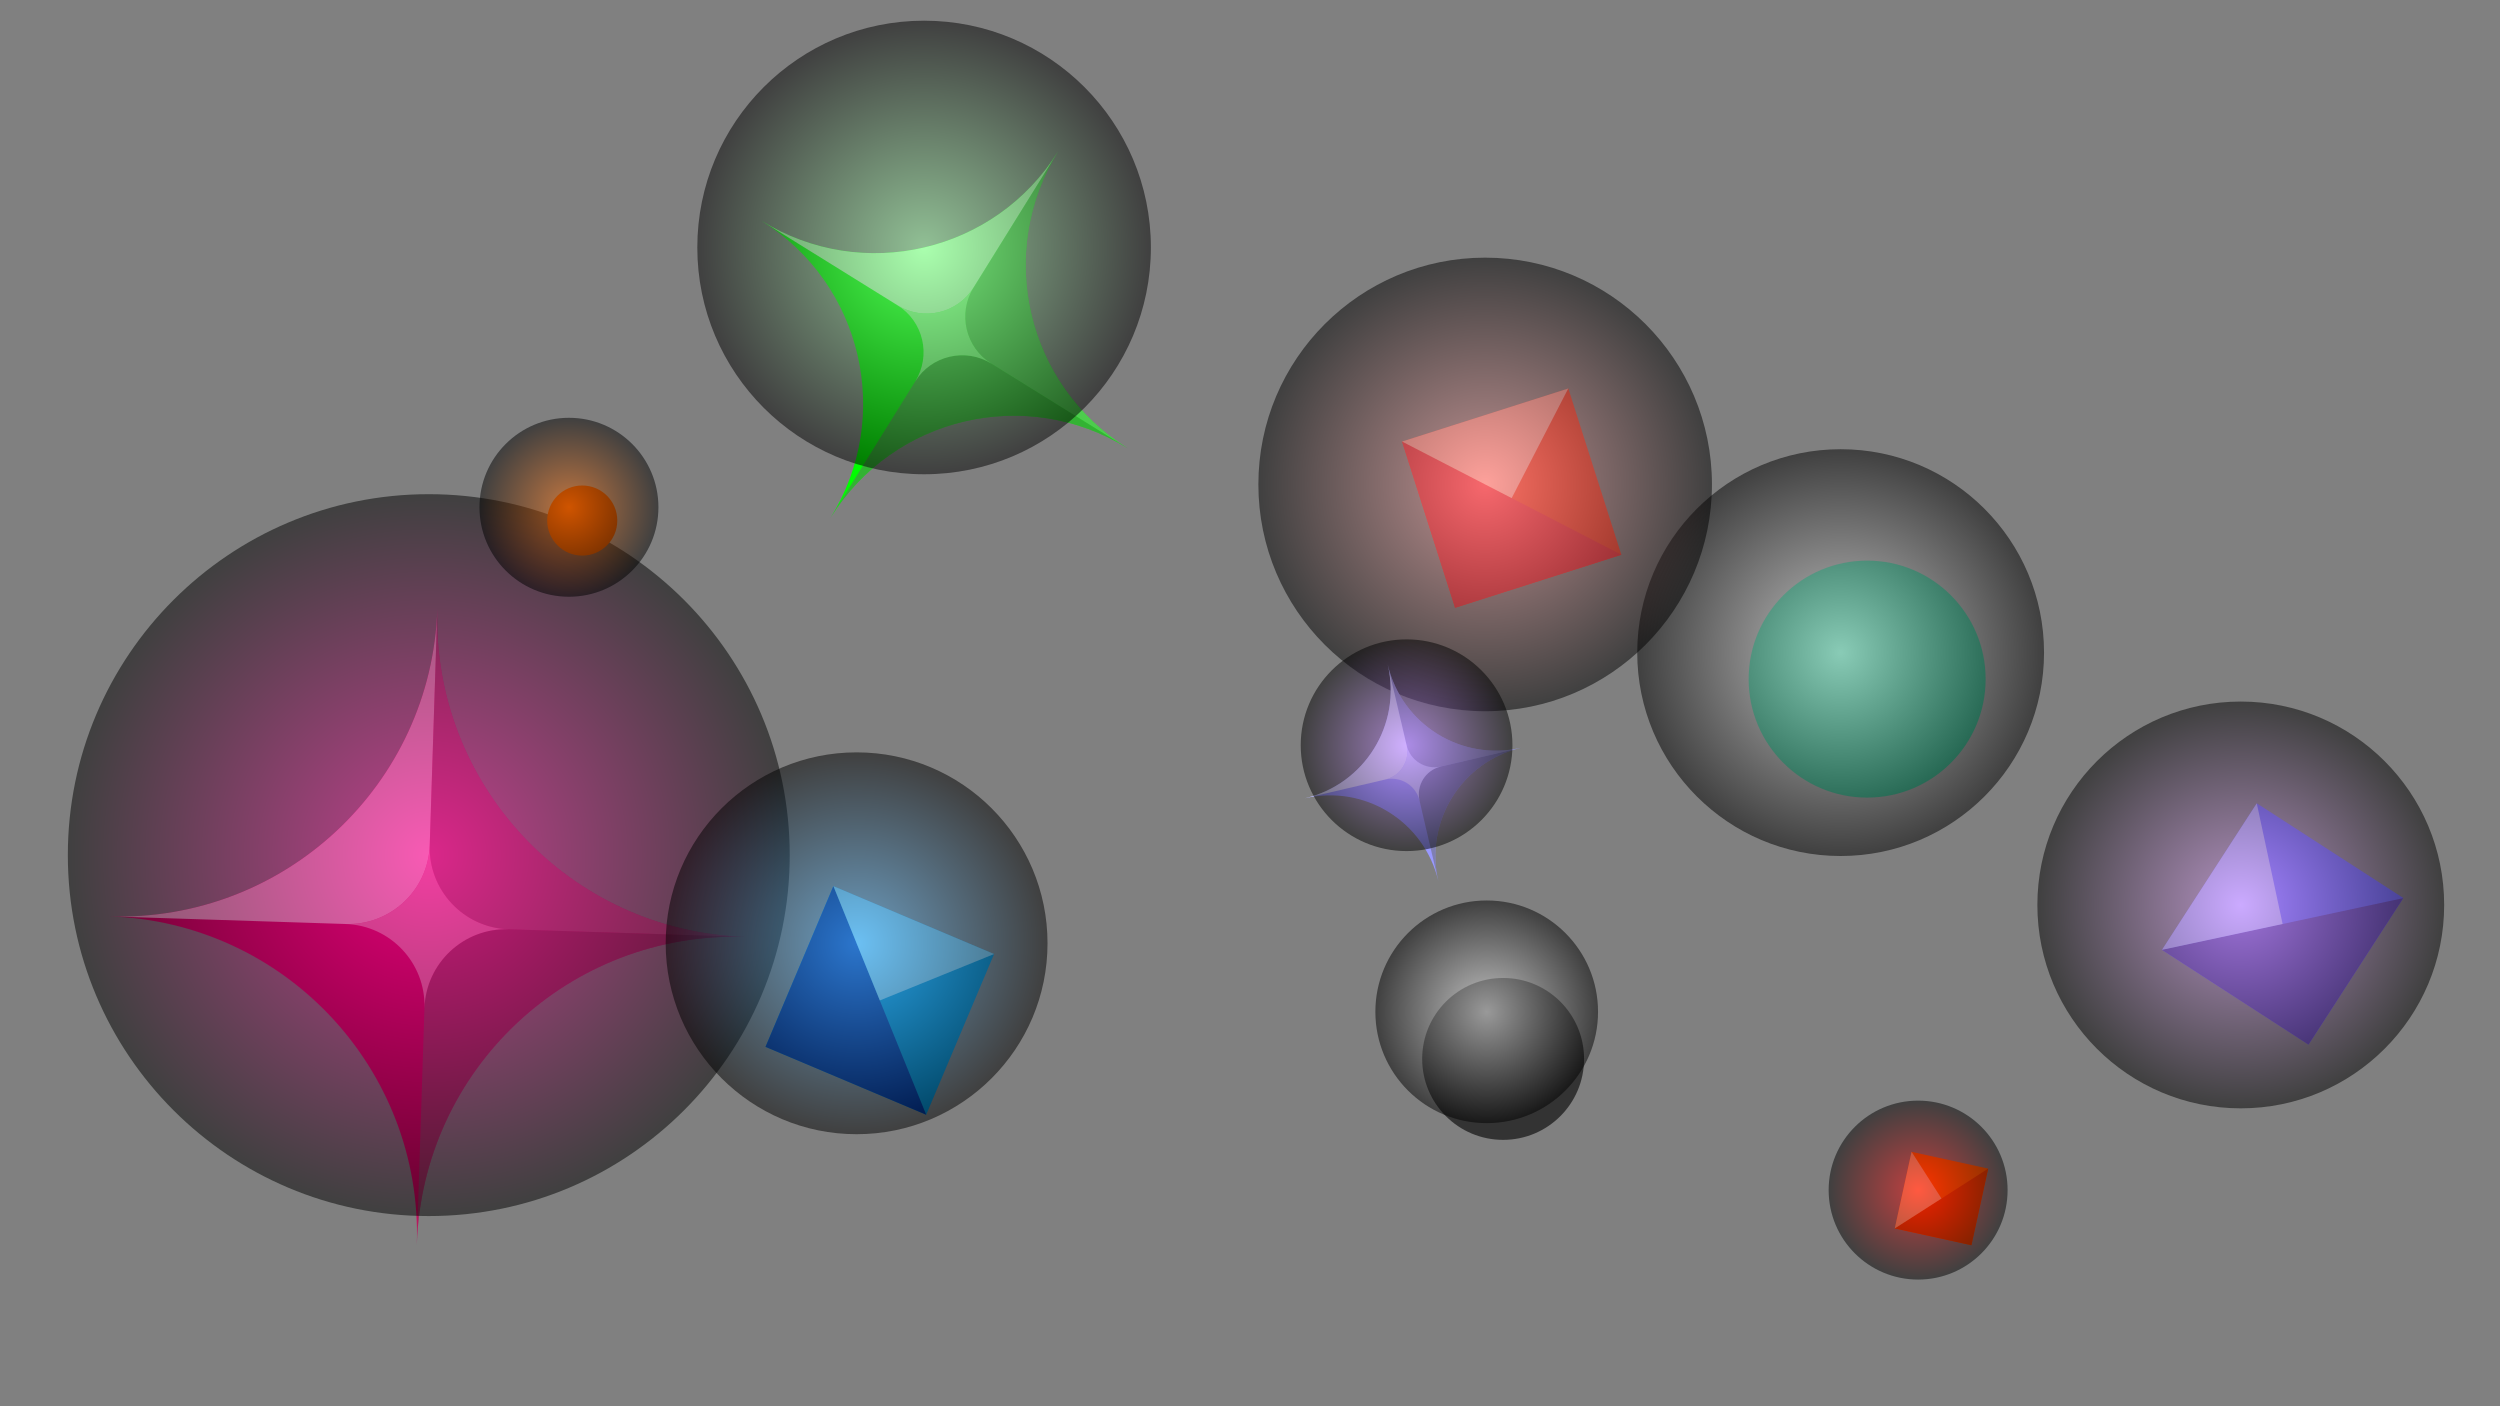 <?xml version="1.0" encoding="UTF-8"?>
<!DOCTYPE svg PUBLIC "-//W3C//DTD SVG 1.1//EN" "http://www.w3.org/Graphics/SVG/1.1/DTD/svg11.dtd">
<!-- Creator: CorelDRAW 2018 (64-Bit Evaluation Version) -->
<svg xmlns="http://www.w3.org/2000/svg" xml:space="preserve" width="100%" height="100%" version="1.1" style="shape-rendering:geometricPrecision; text-rendering:geometricPrecision; image-rendering:optimizeQuality; fill-rule:evenodd; clip-rule:evenodd"
viewBox="0 0 40640 22860"
 xmlns:xlink="http://www.w3.org/1999/xlink">
 <rect x="0" y="0" width="40640" height="22860" fill="#808080" stroke="none"/>
 <defs>
  <style type="text/css">
   <![CDATA[
    .fil17 {fill:#13966D}
    .fil19 {fill:#003399}
    .fil25 {fill:lime}
    .fil7 {fill:#1A1A1A}
    .fil23 {fill:#333333}
    .fil13 {fill:#5A44B3}
    .fil12 {fill:#6666FF}
    .fil24 {fill:#999999}
    .fil26 {fill:#9999FF}
    .fil32 {fill:#9E3F00}
    .fil31 {fill:#E34400}
    .fil30 {fill:#FF6600}
    .fil1 {fill:white}
    .fil3 {fill:#F54029}
    .fil16 {fill:#ED2E38}
    .fil8 {fill:#CF035C}
    .fil18 {fill:#008CCC}
    .fil0 {fill:#00B394}
    .fil2 {fill:white;fill-opacity:0.169}
    .fil11 {fill:white;fill-opacity:0.478}
    .fil4 {fill:black;fill-opacity:0.502}
    .fil6 {fill:#666666;fill-opacity:0.502}
    .fil9 {fill:#999999;fill-opacity:0.502}
    .fil5 {fill:white;fill-opacity:0.502}
    .fil10 {fill:white;fill-opacity:0.702}
    .fil20 {fill:url(#id14);fill-opacity:0.502}
    .fil14 {fill:url(#id15);fill-opacity:0.502}
    .fil15 {fill:url(#id16);fill-opacity:0.502}
    .fil22 {fill:url(#id17);fill-opacity:0.502}
    .fil33 {fill:url(#id18);fill-opacity:0.502}
    .fil34 {fill:url(#id19);fill-opacity:0.502}
    .fil29 {fill:url(#id20);fill-opacity:0.502}
    .fil27 {fill:url(#id21);fill-opacity:0.502}
    .fil28 {fill:url(#id22);fill-opacity:0.502}
    .fil21 {fill:url(#id23);fill-opacity:0.502}
   ]]>
  </style>
  <mask id="id0">
  <linearGradient id="id1" gradientUnits="userSpaceOnUse" x1="18512.54" y1="9570.03" x2="20929.1" y2="12127.67">
   <stop offset="0" style="stop-opacity:1; stop-color:white"/>
   <stop offset="1" style="stop-opacity:0; stop-color:white"/>
  </linearGradient>
   <rect style="fill:url(#id1)" x="18791.28" y="9958.07" width="2079.29" height="2079.29"/>
  </mask>
     <mask id="id2">
  <linearGradient id="id3" gradientUnits="userSpaceOnUse" x1="29317.43" y1="8158.04" x2="29546.74" y2="12938.18">
   <stop offset="0" style="stop-opacity:1; stop-color:white"/>
   <stop offset="1" style="stop-opacity:0; stop-color:white"/>
  </linearGradient>
      <rect style="fill:url(#id3)" x="28597.4" y="9103.46" width="3509.65" height="3509.65"/>
     </mask>
     <mask id="id4">
  <linearGradient id="id5" gradientUnits="userSpaceOnUse" x1="28602.98" y1="9181.09" x2="31019.54" y2="11738.73">
   <stop offset="0" style="stop-opacity:1; stop-color:white"/>
   <stop offset="1" style="stop-opacity:0; stop-color:white"/>
  </linearGradient>
      <rect style="fill:url(#id5)" x="28881.72" y="9569.13" width="2079.29" height="2079.29"/>
     </mask>
     <mask id="id6">
  <linearGradient id="id7" gradientUnits="userSpaceOnUse" x1="23127.59" y1="15474.19" x2="25879.26" y2="18913.78">
   <stop offset="0" style="stop-opacity:1; stop-color:white"/>
   <stop offset="1" style="stop-opacity:0; stop-color:white"/>
  </linearGradient>
      <rect style="fill:url(#id7)" x="23159.73" y="15938.73" width="2376.67" height="2376.67"/>
     </mask>
     <mask id="id8">
  <linearGradient id="id9" gradientUnits="userSpaceOnUse" x1="24659.79" y1="15229.35" x2="24765.63" y2="17081.44">
   <stop offset="0" style="stop-opacity:1; stop-color:white"/>
   <stop offset="1" style="stop-opacity:0; stop-color:white"/>
  </linearGradient>
      <rect style="fill:url(#id9)" x="23427.05" y="16206.05" width="1017.74" height="1017.74"/>
     </mask>
     <mask id="id10">
  <linearGradient id="id11" gradientUnits="userSpaceOnUse" x1="8898.83" y1="7709" x2="10090.23" y2="9198.25">
   <stop offset="0" style="stop-opacity:1; stop-color:white"/>
   <stop offset="1" style="stop-opacity:0; stop-color:white"/>
  </linearGradient>
      <rect style="fill:url(#id11)" x="8907.08" y="7904.47" width="1040.37" height="1040.37"/>
     </mask>
     <mask id="id12">
  <linearGradient id="id13" gradientUnits="userSpaceOnUse" x1="9562.23" y1="7602.99" x2="9608.06" y2="8404.9">
   <stop offset="0" style="stop-opacity:1; stop-color:white"/>
   <stop offset="1" style="stop-opacity:0; stop-color:white"/>
  </linearGradient>
      <rect style="fill:url(#id13)" x="9022.82" y="8020.21" width="451.99" height="451.99"/>
     </mask>
  <radialGradient id="id14" gradientUnits="userSpaceOnUse" gradientTransform="matrix(1 -0 -0 1 0 0)" cx="29921.37" cy="10608.78" r="3306.29" fx="29921.37" fy="10608.78">
   <stop offset="0" style="stop-opacity:1; stop-color:white"/>
   <stop offset="1" style="stop-opacity:1; stop-color:black"/>
  </radialGradient>
  <radialGradient id="id15" gradientUnits="userSpaceOnUse" gradientTransform="matrix(1 -0 -0 1 0 0)" cx="36425.94" cy="14710.83" r="3306.29" fx="36425.94" fy="14710.83">
   <stop offset="0" style="stop-opacity:1; stop-color:#E3A1FF"/>
   <stop offset="1" style="stop-opacity:1; stop-color:black"/>
  </radialGradient>
  <radialGradient id="id16" gradientUnits="userSpaceOnUse" gradientTransform="matrix(1 -0 -0 1 0 0)" cx="6970.2" cy="13900.84" r="5867.41" fx="6970.2" fy="13900.84">
   <stop offset="0" style="stop-opacity:1; stop-color:#FF0099"/>
   <stop offset="1" style="stop-opacity:1; stop-color:black"/>
  </radialGradient>
  <radialGradient id="id17" gradientUnits="userSpaceOnUse" gradientTransform="matrix(1 -0 -0 1 0 0)" cx="13924.9" cy="15334.05" r="3103.5" fx="13924.9" fy="15334.05">
   <stop offset="0" style="stop-opacity:1; stop-color:#57B9FF"/>
   <stop offset="1" style="stop-opacity:1; stop-color:black"/>
  </radialGradient>
  <radialGradient id="id18" gradientUnits="userSpaceOnUse" gradientTransform="matrix(1 -0 -0 1 0 0)" cx="9248.82" cy="8246.21" r="1454.39" fx="9248.82" fy="8246.21">
   <stop offset="0" style="stop-opacity:1; stop-color:#FF6A00"/>
   <stop offset="1" style="stop-opacity:1; stop-color:black"/>
  </radialGradient>
  <radialGradient id="id19" gradientUnits="userSpaceOnUse" gradientTransform="matrix(1 -0 -0 1 0 0)" cx="31180.97" cy="19346.31" r="1454.39" fx="31180.97" fy="19346.31">
   <stop offset="0" style="stop-opacity:1; stop-color:red"/>
   <stop offset="1" style="stop-opacity:1; stop-color:black"/>
  </radialGradient>
  <radialGradient id="id20" gradientUnits="userSpaceOnUse" gradientTransform="matrix(1 -0 -0 1 0 0)" cx="22865.37" cy="12114.49" r="1720.67" fx="22865.37" fy="12114.49">
   <stop offset="0" style="stop-opacity:1; stop-color:#BF7FFF"/>
   <stop offset="1" style="stop-opacity:1; stop-color:black"/>
  </radialGradient>
  <radialGradient id="id21" gradientUnits="userSpaceOnUse" gradientTransform="matrix(1 -0 -0 1 0 0)" xlink:href="#id14" cx="24167.86" cy="16448" r="1809.64" fx="24167.86" fy="16448">
  </radialGradient>
  <radialGradient id="id22" gradientUnits="userSpaceOnUse" gradientTransform="matrix(1 -0 -0 1 0 0)" cx="15022.14" cy="4022.98" r="3686.53" fx="15022.14" fy="4022.98">
   <stop offset="0" style="stop-opacity:1; stop-color:#A1FFA9"/>
   <stop offset="1" style="stop-opacity:1; stop-color:black"/>
  </radialGradient>
  <radialGradient id="id23" gradientUnits="userSpaceOnUse" gradientTransform="matrix(1 -0 -0 1 0 0)" cx="24142.79" cy="7875.02" r="3686.53" fx="24142.79" fy="7875.02">
   <stop offset="0" style="stop-opacity:1; stop-color:#FFA1A1"/>
   <stop offset="1" style="stop-opacity:1; stop-color:black"/>
  </radialGradient>
 </defs>
<symbol id="jewel_circle" viewBox="18393.83 9503.83 3852.34 3852.34">
 <circle id="fill" class="fil0" cx="20320" cy="11430" r="1926.17"/>
 <path id="shine" class="fil1" style="mask:url(#id0)" d="M19830.93 9968.07c568.65,0 1029.64,460.99 1029.64,1029.65 0,568.65 -460.99,1029.64 -1029.64,1029.64 -568.66,0 -1029.65,-460.99 -1029.65,-1029.64 0,-568.66 460.99,-1029.65 1029.65,-1029.65z"/>
 <path id="light" class="fil2" d="M20320 9503.83c945.62,0 1712.21,766.59 1712.21,1712.21 0,945.62 -766.59,1712.21 -1712.21,1712.21 -945.62,0 -1712.21,-766.59 -1712.21,-1712.21 0,-945.62 766.59,-1712.21 1712.21,-1712.21z"/>
</symbol>
<symbol id="square-jewel" viewBox="18901.84 10011.83 2836.33 2836.33">
 <rect id="fill_0" class="fil3" x="18901.84" y="10011.83" width="2836.33" height="2836.33"/>
 <polygon id="dark" class="fil4" points="20320,11429.99 21738.17,12848.16 18901.84,12848.16 "/>
 <polygon id="light_1" class="fil5" points="18901.84,10011.83 20320,11429.99 21738.17,10011.83 "/>
 <polygon id="dark_2" class="fil6" points="20320,11429.99 18901.84,10011.83 18901.84,12848.16 "/>
</symbol>
<symbol id="shine_3" viewBox="15218.02 6328.02 10203.96 10203.96">
 <circle id="red_shine" class="fil7" cx="20320" cy="11430" r="5101.98"/>
</symbol>
<symbol id="star-jewel" viewBox="15151.45 6261.46 10337.09 10337.09">
 <path id="fill_4" class="fil8" d="M15151.45 11263.22c2854.51,92.13 5093.88,2480.81 5001.76,5335.33 92.12,-2854.52 2480.82,-5093.87 5335.33,-5001.76 -2854.51,-92.11 -5093.86,-2480.82 -5001.76,-5335.33 -92.1,2854.51 -2480.82,5093.89 -5335.33,5001.76z"/>
 <path id="dark_5" class="fil6" d="M21646.36 11472.79c-732.53,-23.64 -1345.53,551.04 -1369.16,1283.57l-123.99 3842.19c92.12,-2854.52 2480.82,-5093.87 5335.33,-5001.76l-3842.18 -124z"/>
 <path id="mid" class="fil9" d="M20362.8 10103.64c-23.64,732.53 551.03,1345.51 1283.56,1369.15l3842.18 124c-2854.51,-92.11 -5093.86,-2480.82 -5001.76,-5335.33l-123.98 3842.18z"/>
 <path id="light_6" class="fil10" d="M18993.64 11387.2c732.53,23.64 1345.52,-551.03 1369.16,-1283.56l123.98 -3842.18c-92.1,2854.51 -2480.82,5093.89 -5335.33,5001.76l3842.19 123.98z"/>
 <path id="center" class="fil11" d="M20362.8 10103.64c-23.64,732.53 -636.63,1307.2 -1369.16,1283.56 732.53,23.64 1307.19,636.63 1283.56,1369.16 23.63,-732.53 636.63,-1307.21 1369.16,-1283.57 -732.53,-23.64 -1307.2,-636.62 -1283.56,-1369.15z"/>
</symbol>
 <g id="Layer_x0020_1">
  <g id="layer_0">
   <g id="jewel_9">
    <path class="fil8" d="M1774.22 14896.45c2854.51,92.13 5093.88,2480.81 5001.76,5335.33 92.12,-2854.52 2480.82,-5093.87 5335.33,-5001.76 -2854.51,-92.11 -5093.86,-2480.82 -5001.76,-5335.33 -92.1,2854.51 -2480.82,5093.89 -5335.33,5001.76z"/>
    <path class="fil6" d="M8269.13 15106.02c-732.53,-23.64 -1345.53,551.04 -1369.16,1283.57l-123.99 3842.19c92.12,-2854.52 2480.82,-5093.87 5335.33,-5001.76l-3842.18 -124z"/>
    <path class="fil9" d="M6985.57 13736.87c-23.64,732.53 551.03,1345.51 1283.56,1369.15l3842.18 124c-2854.51,-92.11 -5093.86,-2480.82 -5001.76,-5335.33l-123.98 3842.18z"/>
    <path class="fil10" d="M5616.41 15020.43c732.53,23.64 1345.52,-551.03 1369.16,-1283.56l123.98 -3842.18c-92.1,2854.51 -2480.82,5093.89 -5335.33,5001.76l3842.19 123.98z"/>
    <path class="fil11" d="M6985.57 13736.87c-23.64,732.53 -636.63,1307.2 -1369.16,1283.56 732.53,23.64 1307.19,636.63 1283.56,1369.16 23.63,-732.53 636.63,-1307.21 1369.16,-1283.57 -732.53,-23.64 -1307.2,-636.62 -1283.56,-1369.15z"/>
   </g>
   <g id="jewel_8">
    <rect class="fil12" transform="matrix(0.543 -0.84 0.84 0.543 35145.2 15440.5)" width="2836.33" height="2836.33"/>
    <polygon class="fil13" points="35145.25,15440.47 37106.28,15020.09 39067.32,14599.72 37526.66,16981.13 "/>
    <polygon class="fil5" points="35145.25,15440.47 37106.28,15020.09 36685.91,13059.06 "/>
   </g>
   <path id="shine_violet" class="fil14" d="M36425.94 11404.54c1826.01,0 3306.29,1480.28 3306.29,3306.29 0,1826.01 -1480.28,3306.29 -3306.29,3306.29 -1826.01,0 -3306.29,-1480.28 -3306.29,-3306.29 0,-1826.01 1480.28,-3306.29 3306.29,-3306.29z"/>
   <path id="shine_pink" class="fil15" d="M6970.2 8033.43c3240.47,0 5867.41,2626.94 5867.41,5867.41 0,3240.47 -2626.94,5867.41 -5867.41,5867.41 -3240.47,0 -5867.41,-2626.94 -5867.41,-5867.41 0,-3240.47 2626.94,-5867.41 5867.41,-5867.41z"/>
  </g>
  <g id="layer_1">
   <g id="jewel_7">
    <rect class="fil3" transform="matrix(0.953 -0.304 0.304 0.953 22791.5 7177.6)" width="2836.33" height="2836.33"/>
    <polygon class="fil16" points="22791.53,7177.6 24573.73,8097.45 26355.94,9017.31 23653.88,9879.66 "/>
    <polygon class="fil5" points="22791.53,7177.6 24573.73,8097.45 25493.59,6315.25 "/>
   </g>
   <g id="jewel_6">
    <circle class="fil17" cx="30352.22" cy="11039.63" r="1926.17"/>
    <path class="fil0" style="mask:url(#id2)" d="M30352.22 9113.46c963.64,0 1744.83,781.19 1744.83,1744.82 0,963.64 -781.19,1744.83 -1744.83,1744.83 -963.63,0 -1744.82,-781.19 -1744.82,-1744.83 0,-963.63 781.19,-1744.82 1744.82,-1744.82z"/>
    <path class="fil1" style="mask:url(#id4)" d="M29921.37 9579.13c568.65,0 1029.64,460.99 1029.64,1029.65 0,568.65 -460.99,1029.64 -1029.64,1029.64 -568.66,0 -1029.65,-460.99 -1029.65,-1029.64 0,-568.66 460.99,-1029.65 1029.65,-1029.65z"/>
   </g>
   <g id="jewel_5">
    <rect class="fil18" transform="matrix(0.921 0.389 -0.389 0.921 13547.6 14404.9)" width="2836.33" height="2836.33"/>
    <polygon class="fil19" points="13547.64,14404.93 14302.15,16263.17 15056.67,18121.43 12443.91,17017.7 "/>
    <polygon class="fil5" points="13547.64,14404.93 14302.15,16263.17 16160.4,15508.66 "/>
   </g>
   <path id="shine_green_2" class="fil20" d="M29921.37 7302.49c1826.01,0 3306.29,1480.28 3306.29,3306.29 0,1826.01 -1480.28,3306.29 -3306.29,3306.29 -1826.01,0 -3306.29,-1480.28 -3306.29,-3306.29 0,-1826.01 1480.28,-3306.29 3306.29,-3306.29z"/>
   <path id="shine_orange_2" class="fil21" d="M24142.79 4188.49c2036.01,0 3686.53,1650.52 3686.53,3686.53 0,2036.01 -1650.52,3686.53 -3686.53,3686.53 -2036.01,0 -3686.53,-1650.52 -3686.53,-3686.53 0,-2036.01 1650.52,-3686.53 3686.53,-3686.53z"/>
   <path id="shine_blue" class="fil22" d="M13924.9 12230.55c1714.01,0 3103.5,1389.49 3103.5,3103.5 0,1714.01 -1389.49,3103.5 -3103.5,3103.5 -1714.01,0 -3103.5,-1389.49 -3103.5,-3103.5 0,-1714.01 1389.49,-3103.5 3103.5,-3103.5z"/>
  </g>
  <g id="layer_2">
   <g id="jewel_0">
    <circle class="fil23" cx="24434.79" cy="17213.8" r="1315.86"/>
    <path class="fil24" style="mask:url(#id6)" d="M24348.06 15948.73c650.78,0 1178.34,527.56 1178.34,1178.34 0,650.77 -527.56,1178.33 -1178.34,1178.33 -650.77,0 -1178.33,-527.56 -1178.33,-1178.33 0,-650.78 527.56,-1178.34 1178.33,-1178.34z"/>
    <path class="fil1" style="mask:url(#id8)" d="M23935.92 16216.05c275.52,0 498.87,223.35 498.87,498.87 0,275.52 -223.35,498.87 -498.87,498.87 -275.52,0 -498.87,-223.35 -498.87,-498.87 0,-275.52 223.35,-498.87 498.87,-498.87z"/>
   </g>
   <g id="jewel_1">
    <path class="fil25" d="M12375.42 3587.27c1644.16,1021.35 2149.07,3182.16 1127.72,4826.33 1021.35,-1644.17 3182.16,-2149.06 4826.33,-1127.72 -1644.17,-1021.34 -2149.06,-3182.16 -1127.72,-4826.33 -1021.34,1644.17 -3182.17,2149.07 -4826.33,1127.72z"/>
    <path class="fil6" d="M16116.42 5911.14c-421.93,-262.1 -976.45,-132.53 -1238.54,289.4l-1374.74 2213.06c1021.35,-1644.17 3182.16,-2149.06 4826.33,-1127.72l-2213.05 -1374.74z"/>
    <path class="fil9" d="M15827.02 4672.6c-262.1,421.93 -132.53,976.44 289.4,1238.54l2213.05 1374.74c-1644.17,-1021.34 -2149.06,-3182.16 -1127.72,-4826.33l-1374.73 2213.05z"/>
    <path class="fil10" d="M14588.48 4962c421.93,262.1 976.44,132.53 1238.54,-289.4l1374.73 -2213.05c-1021.34,1644.17 -3182.17,2149.07 -4826.33,1127.72l2213.06 1374.73z"/>
    <path class="fil11" d="M15827.02 4672.6c-262.1,421.93 -816.61,551.5 -1238.54,289.4 421.93,262.1 551.49,816.61 289.4,1238.54 262.09,-421.93 816.61,-551.5 1238.54,-289.4 -421.93,-262.1 -551.5,-816.61 -289.4,-1238.54z"/>
   </g>
   <g id="jewel_2">
    <path class="fil26" d="M21211.58 12977.04c971.63,-227.03 1943.33,376.58 2170.36,1348.21 -227.03,-971.63 376.58,-1943.33 1348.21,-2170.36 -971.63,227.03 -1943.33,-376.58 -2170.36,-1348.21 227.03,971.63 -376.58,1943.33 -1348.21,2170.36z"/>
    <path class="fil6" d="M23422.34 12460.47c-249.34,58.26 -404.25,307.62 -345.98,556.96l305.58 1307.82c-227.03,-971.63 376.58,-1943.33 1348.21,-2170.36l-1307.81 305.58z"/>
    <path class="fil9" d="M22865.37 12114.49c58.27,249.34 307.63,404.24 556.97,345.98l1307.81 -305.58c-971.63,227.03 -1943.33,-376.58 -2170.36,-1348.21l305.58 1307.81z"/>
    <path class="fil10" d="M22519.4 12671.45c249.34,-58.26 404.24,-307.62 345.97,-556.96l-305.58 -1307.81c227.03,971.63 -376.58,1943.33 -1348.21,2170.36l1307.82 -305.59z"/>
    <path class="fil11" d="M22865.37 12114.49c58.27,249.34 -96.63,498.7 -345.97,556.96 249.34,-58.26 498.69,96.64 556.96,345.98 -58.27,-249.34 96.64,-498.7 345.98,-556.96 -249.34,58.26 -498.7,-96.64 -556.97,-345.98z"/>
   </g>
   <path id="shine_grey" class="fil27" d="M24167.86 14638.36c999.43,0 1809.64,810.21 1809.64,1809.64 0,999.43 -810.21,1809.64 -1809.64,1809.64 -999.43,0 -1809.64,-810.21 -1809.64,-1809.64 0,-999.43 810.21,-1809.64 1809.64,-1809.64z"/>
   <path id="shine_green" class="fil28" d="M15022.14 336.45c2036.01,0 3686.53,1650.52 3686.53,3686.53 0,2036.01 -1650.52,3686.53 -3686.53,3686.53 -2036.01,0 -3686.53,-1650.52 -3686.53,-3686.53 0,-2036.01 1650.52,-3686.53 3686.53,-3686.53z"/>
   <path id="shine_purple" class="fil29" d="M22865.37 10393.82c950.3,0 1720.67,770.37 1720.67,1720.67 0,950.3 -770.37,1720.67 -1720.67,1720.67 -950.3,0 -1720.67,-770.37 -1720.67,-1720.67 0,-950.3 770.37,-1720.67 1720.67,-1720.67z"/>
  </g>
  <g id="layer_3">
   <g id="jewel_3">
    <rect class="fil30" transform="matrix(0.096 -0.439 0.439 0.096 30801 19969.5)" width="2836.33" height="2836.33"/>
    <polygon class="fil31" points="30801.05,19969.49 31560.89,19482.97 32320.74,18996.45 32047.41,20242.82 "/>
    <polygon class="fil5" points="30801.05,19969.49 31560.89,19482.97 31074.37,18723.13 "/>
   </g>
   <g id="jewel_4">
    <circle class="fil32" cx="9464.81" cy="8462.21" r="569.73"/>
    <path class="fil30" style="mask:url(#id10)" d="M9427.26 7914.47c281.77,0 510.19,228.42 510.19,510.18 0,281.77 -228.42,510.19 -510.19,510.19 -281.76,0 -510.18,-228.42 -510.18,-510.19 0,-281.76 228.42,-510.18 510.18,-510.18z"/>
    <path class="fil1" style="mask:url(#id12)" d="M9248.82 8030.21c119.29,0 215.99,96.7 215.99,216 0,119.29 -96.7,215.99 -215.99,215.99 -119.3,0 -216,-96.7 -216,-215.99 0,-119.3 96.7,-216 216,-216z"/>
   </g>
   <path id="shine_prange" class="fil33" d="M9248.82 6791.82c803.23,0 1454.39,651.16 1454.39,1454.39 0,803.24 -651.16,1454.39 -1454.39,1454.39 -803.23,0 -1454.39,-651.15 -1454.39,-1454.39 0,-803.23 651.16,-1454.39 1454.39,-1454.39z"/>
   <path id="shine_red_orange" class="fil34" d="M31180.97 17891.92c803.23,0 1454.39,651.16 1454.39,1454.39 0,803.24 -651.16,1454.39 -1454.39,1454.39 -803.23,0 -1454.39,-651.15 -1454.39,-1454.39 0,-803.23 651.16,-1454.39 1454.39,-1454.39z"/>
  </g>
 </g>
</svg>
